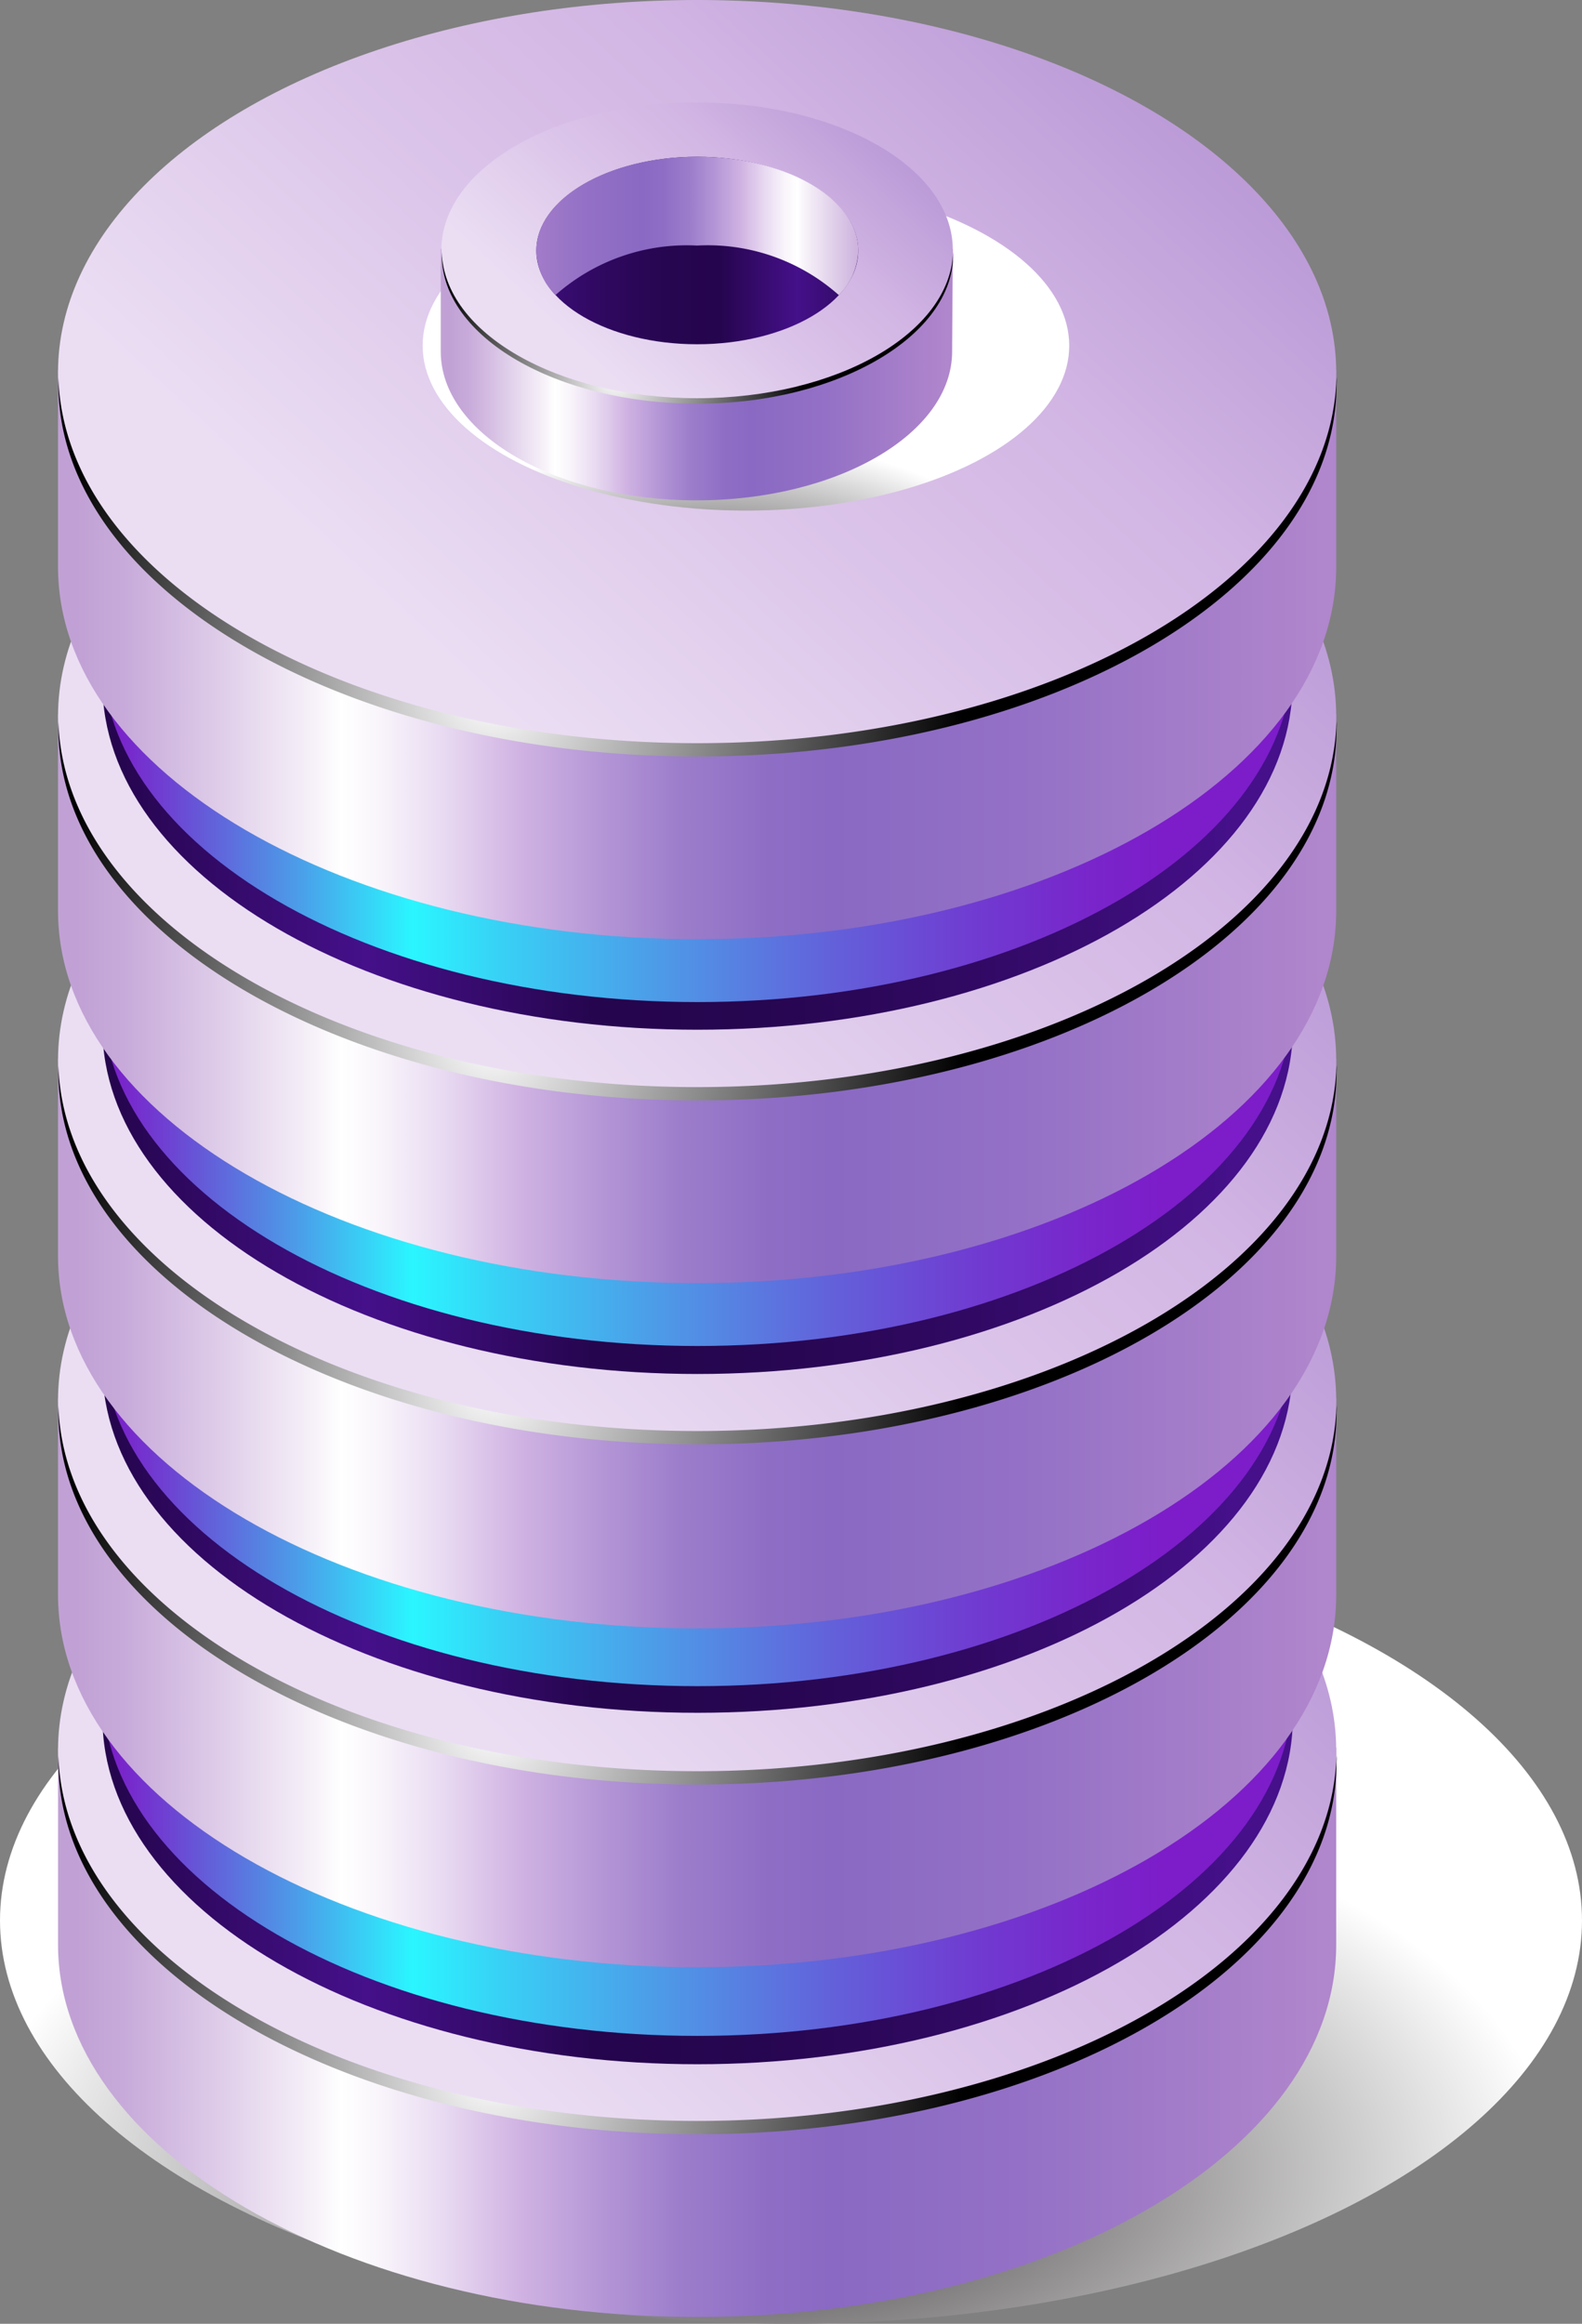 <svg xmlns="http://www.w3.org/2000/svg" xmlns:xlink="http://www.w3.org/1999/xlink" viewBox="0 0 46.34 68.04"><rect x="0" y="0" width="46.34" height="68.04" fill="#808080" stroke="none"/><defs><style>.cls-1{isolation:isolate;}.cls-2,.cls-26{mix-blend-mode:multiply;}.cls-2{fill:url(#radial-gradient);}.cls-3{fill:url(#New_Gradient_Swatch_copy_23);}.cls-4{fill:url(#New_Gradient_Swatch_copy_35);}.cls-10,.cls-15,.cls-20,.cls-25,.cls-31,.cls-5{mix-blend-mode:color-dodge;}.cls-5{fill:url(#Radial_Gradient_1);}.cls-6{fill:url(#linear-gradient);}.cls-7{fill:url(#linear-gradient-2);}.cls-8{fill:url(#New_Gradient_Swatch_copy_23-2);}.cls-9{fill:url(#New_Gradient_Swatch_copy_35-2);}.cls-10{fill:url(#Radial_Gradient_1-2);}.cls-11{fill:url(#linear-gradient-3);}.cls-12{fill:url(#linear-gradient-4);}.cls-13{fill:url(#New_Gradient_Swatch_copy_23-3);}.cls-14{fill:url(#New_Gradient_Swatch_copy_35-3);}.cls-15{fill:url(#Radial_Gradient_1-3);}.cls-16{fill:url(#linear-gradient-5);}.cls-17{fill:url(#linear-gradient-6);}.cls-18{fill:url(#New_Gradient_Swatch_copy_23-4);}.cls-19{fill:url(#New_Gradient_Swatch_copy_35-4);}.cls-20{fill:url(#Radial_Gradient_1-4);}.cls-21{fill:url(#linear-gradient-7);}.cls-22{fill:url(#linear-gradient-8);}.cls-23{fill:url(#New_Gradient_Swatch_copy_23-5);}.cls-24{fill:url(#New_Gradient_Swatch_copy_35-5);}.cls-25{fill:url(#Radial_Gradient_1-5);}.cls-26{fill:url(#radial-gradient-2);}.cls-27{fill:url(#New_Gradient_Swatch_copy_23-6);}.cls-28{fill:url(#New_Gradient_Swatch_copy_35-6);}.cls-29{fill:url(#linear-gradient-9);}.cls-30{fill:url(#New_Gradient_Swatch_copy_23-7);}.cls-31{fill:url(#Radial_Gradient_1-6);}</style><radialGradient id="radial-gradient" cx="799.51" cy="-3339.07" r="19.62" gradientTransform="translate(-921.05 2067.01) scale(1.18 0.6)" gradientUnits="userSpaceOnUse"><stop offset="0.19" stop-color="#5f5c5d"/><stop offset="1" stop-color="#fff"/></radialGradient><linearGradient id="New_Gradient_Swatch_copy_23" x1="56.7" y1="59.51" x2="93.55" y2="59.51" gradientTransform="translate(-54.82)" gradientUnits="userSpaceOnUse"><stop offset="0.01" stop-color="#c1a1d5"/><stop offset="0.05" stop-color="#c8abda"/><stop offset="0.11" stop-color="#dac6e6"/><stop offset="0.2" stop-color="#f7f2f9"/><stop offset="0.22" stop-color="#fff"/><stop offset="0.25" stop-color="#f9f5fb"/><stop offset="0.3" stop-color="#e9dbf2"/><stop offset="0.36" stop-color="#d1b4e3"/><stop offset="0.43" stop-color="#b395d6"/><stop offset="0.49" stop-color="#9c7dcb"/><stop offset="0.56" stop-color="#8e6ec5"/><stop offset="0.61" stop-color="#8969c3"/><stop offset="0.76" stop-color="#9471c6"/><stop offset="1" stop-color="#b086cc"/></linearGradient><linearGradient id="New_Gradient_Swatch_copy_35" x1="4642.89" y1="27.67" x2="4672.54" y2="59.47" gradientTransform="matrix(-1, 0, 0, 1, 4685.29, 0)" gradientUnits="userSpaceOnUse"><stop offset="0" stop-color="#9f79c8"/><stop offset="0.14" stop-color="#a580cb"/><stop offset="0.33" stop-color="#b492d3"/><stop offset="0.55" stop-color="#cdb0e1"/><stop offset="0.58" stop-color="#d1b4e3"/><stop offset="0.76" stop-color="#dbc4e9"/><stop offset="1" stop-color="#ebdef3"/></linearGradient><radialGradient id="Radial_Gradient_1" cx="14.42" cy="60.64" r="13.81" gradientUnits="userSpaceOnUse"><stop offset="0" stop-color="#fff"/><stop offset="1"/></radialGradient><linearGradient id="linear-gradient" x1="57.98" y1="52.91" x2="92.29" y2="52.91" gradientTransform="translate(-54.82)" gradientUnits="userSpaceOnUse"><stop offset="0" stop-color="#25054d"/><stop offset="0.22" stop-color="#45108a"/><stop offset="0.42" stop-color="#25054d"/><stop offset="0.56" stop-color="#270651"/><stop offset="0.7" stop-color="#2e085e"/><stop offset="0.84" stop-color="#390c73"/><stop offset="0.96" stop-color="#45108a"/></linearGradient><linearGradient id="linear-gradient-2" x1="57.98" y1="52.08" x2="92.29" y2="52.08" gradientTransform="translate(-54.82)" gradientUnits="userSpaceOnUse"><stop offset="0" stop-color="#7c1dc9"/><stop offset="0.05" stop-color="#6e41d2"/><stop offset="0.16" stop-color="#4c9be8"/><stop offset="0.26" stop-color="#2af6ff"/><stop offset="0.33" stop-color="#37d3f6"/><stop offset="0.49" stop-color="#5093e6"/><stop offset="0.62" stop-color="#6360da"/><stop offset="0.74" stop-color="#703bd1"/><stop offset="0.84" stop-color="#7925cb"/><stop offset="0.9" stop-color="#7c1dc9"/></linearGradient><linearGradient id="New_Gradient_Swatch_copy_23-2" x1="56.7" y1="49.26" x2="93.55" y2="49.26" xlink:href="#New_Gradient_Swatch_copy_23"/><linearGradient id="New_Gradient_Swatch_copy_35-2" x1="4642.89" y1="17.43" x2="4672.54" y2="49.23" xlink:href="#New_Gradient_Swatch_copy_35"/><radialGradient id="Radial_Gradient_1-2" cx="14.42" cy="50.4" r="13.81" xlink:href="#Radial_Gradient_1"/><linearGradient id="linear-gradient-3" x1="57.98" y1="42.66" x2="92.29" y2="42.66" xlink:href="#linear-gradient"/><linearGradient id="linear-gradient-4" x1="57.98" y1="41.84" x2="92.29" y2="41.84" xlink:href="#linear-gradient-2"/><linearGradient id="New_Gradient_Swatch_copy_23-3" x1="56.7" y1="39.3" x2="93.55" y2="39.3" xlink:href="#New_Gradient_Swatch_copy_23"/><linearGradient id="New_Gradient_Swatch_copy_35-3" x1="4642.89" y1="7.47" x2="4672.54" y2="39.27" xlink:href="#New_Gradient_Swatch_copy_35"/><radialGradient id="Radial_Gradient_1-3" cx="14.42" cy="40.44" r="13.81" xlink:href="#Radial_Gradient_1"/><linearGradient id="linear-gradient-5" x1="57.98" y1="32.7" x2="92.29" y2="32.7" xlink:href="#linear-gradient"/><linearGradient id="linear-gradient-6" x1="57.98" y1="31.88" x2="92.29" y2="31.88" xlink:href="#linear-gradient-2"/><linearGradient id="New_Gradient_Swatch_copy_23-4" x1="56.7" y1="29.23" x2="93.55" y2="29.23" xlink:href="#New_Gradient_Swatch_copy_23"/><linearGradient id="New_Gradient_Swatch_copy_35-4" x1="4642.89" y1="-2.6" x2="4672.54" y2="29.2" xlink:href="#New_Gradient_Swatch_copy_35"/><radialGradient id="Radial_Gradient_1-4" cx="14.42" cy="30.37" r="13.81" xlink:href="#Radial_Gradient_1"/><linearGradient id="linear-gradient-7" x1="57.98" y1="22.63" x2="92.29" y2="22.63" xlink:href="#linear-gradient"/><linearGradient id="linear-gradient-8" x1="57.98" y1="21.81" x2="92.29" y2="21.81" xlink:href="#linear-gradient-2"/><linearGradient id="New_Gradient_Swatch_copy_23-5" x1="56.7" y1="19.16" x2="93.55" y2="19.16" xlink:href="#New_Gradient_Swatch_copy_23"/><linearGradient id="New_Gradient_Swatch_copy_35-5" x1="4642.89" y1="-12.67" x2="4672.54" y2="19.13" xlink:href="#New_Gradient_Swatch_copy_35"/><radialGradient id="Radial_Gradient_1-5" cx="14.42" cy="20.3" r="13.81" xlink:href="#Radial_Gradient_1"/><radialGradient id="radial-gradient-2" cx="798.39" cy="-3415.63" r="8.02" xlink:href="#radial-gradient"/><linearGradient id="New_Gradient_Swatch_copy_23-6" x1="67.82" y1="10.96" x2="82.57" y2="10.96" xlink:href="#New_Gradient_Swatch_copy_23"/><linearGradient id="New_Gradient_Swatch_copy_35-6" x1="4656.07" y1="-2.11" x2="4667.94" y2="10.61" xlink:href="#New_Gradient_Swatch_copy_35"/><linearGradient id="linear-gradient-9" x1="25.9" y1="7.34" x2="14.32" y2="7.34" gradientTransform="matrix(1, 0, 0, 1, 0, 0)" xlink:href="#linear-gradient"/><linearGradient id="New_Gradient_Swatch_copy_23-7" x1="25.9" y1="6.62" x2="14.32" y2="6.62" gradientTransform="matrix(1, 0, 0, 1, 0, 0)" xlink:href="#New_Gradient_Swatch_copy_23"/><radialGradient id="Radial_Gradient_1-6" cx="18.02" cy="11.08" r="5.52" xlink:href="#Radial_Gradient_1"/></defs><g class="cls-1"><g id="Layer_2" data-name="Layer 2"><g id="Layer_1-2" data-name="Layer 1"><ellipse class="cls-2" cx="23.17" cy="56.23" rx="23.17" ry="11.81"/><path class="cls-3" d="M39.14,51.17H1.7v5.77c0,6,8.39,10.9,18.72,10.9S39.14,63,39.14,56.94v-.15h0Z"/><ellipse class="cls-4" cx="20.42" cy="51.24" rx="18.72" ry="10.9"/><path class="cls-5" d="M20.42,62.1C10.2,62.1,1.89,57.33,1.71,51.4c0,.06,0,.13,0,.19,0,6,8.39,10.9,18.72,10.9s18.72-4.88,18.72-10.9a1.21,1.21,0,0,0,0-.19C39,57.33,30.65,62.1,20.42,62.1Z"/><path class="cls-6" d="M37.86,45.38H3v4.76H3s0,.1,0,.14c0,5.61,7.81,10.16,17.43,10.16s17.44-4.55,17.44-10.16c0,0,0-.09,0-.14h0Z"/><path class="cls-7" d="M37.86,44.56H3v4.76H3s0,.09,0,.14c0,5.61,7.81,10.15,17.43,10.15s17.44-4.54,17.44-10.15c0-.05,0-.09,0-.14h0Z"/><path class="cls-8" d="M39.14,40.92H1.7V46.7c0,6,8.39,10.9,18.72,10.9s18.72-4.88,18.72-10.9v-.15h0Z"/><ellipse class="cls-9" cx="20.42" cy="41" rx="18.72" ry="10.9"/><path class="cls-10" d="M20.42,51.86c-10.22,0-18.53-4.78-18.71-10.71,0,.07,0,.13,0,.2,0,6,8.39,10.9,18.72,10.9s18.72-4.88,18.72-10.9a1.34,1.34,0,0,0,0-.2C39,47.08,30.65,51.86,20.42,51.86Z"/><path class="cls-11" d="M37.86,35.14H3V39.9H3C3,40,3,40,3,40c0,5.61,7.81,10.15,17.43,10.15S37.86,45.65,37.86,40c0,0,0-.09,0-.14h0Z"/><path class="cls-12" d="M37.86,34.31H3v4.77H3s0,.09,0,.14c0,5.6,7.81,10.15,17.43,10.15s17.44-4.55,17.44-10.15c0,0,0-.1,0-.14h0Z"/><path class="cls-13" d="M39.14,31H1.7v5.78c0,6,8.39,10.9,18.72,10.9s18.72-4.88,18.72-10.9v-.15h0Z"/><ellipse class="cls-14" cx="20.42" cy="31.04" rx="18.72" ry="10.9"/><path class="cls-15" d="M20.42,41.9C10.2,41.9,1.89,37.12,1.71,31.19c0,.07,0,.13,0,.2,0,6,8.39,10.9,18.72,10.9s18.72-4.88,18.72-10.9a1.34,1.34,0,0,0,0-.2C39,37.12,30.65,41.9,20.42,41.9Z"/><path class="cls-16" d="M37.86,25.18H3v4.76H3s0,.09,0,.14c0,5.61,7.81,10.15,17.43,10.15s17.44-4.54,17.44-10.15c0,0,0-.09,0-.14h0Z"/><path class="cls-17" d="M37.86,24.35H3v4.77H3s0,.09,0,.14c0,5.6,7.81,10.15,17.43,10.15s17.44-4.55,17.44-10.15c0-.05,0-.1,0-.14h0Z"/><path class="cls-18" d="M39.14,20.9H1.7v5.77c0,6,8.39,10.9,18.72,10.9s18.72-4.88,18.72-10.9v-.15h0Z"/><ellipse class="cls-19" cx="20.42" cy="20.97" rx="18.72" ry="10.9"/><path class="cls-20" d="M20.42,31.83c-10.22,0-18.53-4.78-18.71-10.71,0,.07,0,.13,0,.2,0,6,8.39,10.9,18.72,10.9s18.72-4.88,18.72-10.9a1.34,1.34,0,0,0,0-.2C39,27.05,30.65,31.83,20.42,31.83Z"/><path class="cls-21" d="M37.86,15.11H3v4.76H3C3,19.92,3,20,3,20c0,5.61,7.81,10.15,17.43,10.15S37.86,25.62,37.86,20c0-.05,0-.09,0-.14h0Z"/><path class="cls-22" d="M37.86,14.28H3v4.77H3s0,.09,0,.14c0,5.6,7.81,10.15,17.43,10.15s17.44-4.55,17.44-10.15c0-.05,0-.1,0-.14h0Z"/><path class="cls-23" d="M39.14,10.83H1.7V16.6c0,6,8.39,10.9,18.72,10.9s18.72-4.88,18.72-10.9v-.15h0Z"/><ellipse class="cls-24" cx="20.42" cy="10.9" rx="18.72" ry="10.9"/><path class="cls-25" d="M20.42,21.76C10.2,21.76,1.89,17,1.71,11.05c0,.07,0,.13,0,.2,0,6,8.39,10.9,18.72,10.9s18.72-4.88,18.72-10.9a1.34,1.34,0,0,0,0-.2C39,17,30.65,21.76,20.42,21.76Z"/><ellipse class="cls-26" cx="21.85" cy="10.12" rx="9.47" ry="4.83"/><path class="cls-27" d="M27.91,7.29h-15v3c0,2.41,3.36,4.36,7.49,4.36s7.49-1.95,7.49-4.36V10.2h0Z"/><path class="cls-28" d="M12.93,7.32c0,2.41,3.36,4.36,7.49,4.36s7.49-1.95,7.49-4.36S24.56,3,20.42,3,12.93,4.91,12.93,7.32Z"/><path class="cls-29" d="M15.71,7.34c0,1.51,2.11,2.74,4.71,2.74s4.72-1.23,4.72-2.74S23,4.59,20.42,4.59,15.71,5.82,15.71,7.34Z"/><path class="cls-30" d="M20.42,7.19a5.77,5.77,0,0,1,4.15,1.45,1.92,1.92,0,0,0,.57-1.3c0-1.52-2.11-2.75-4.72-2.75s-4.71,1.23-4.71,2.75a1.91,1.91,0,0,0,.56,1.3A5.81,5.81,0,0,1,20.42,7.19Z"/><path class="cls-31" d="M20.42,11.66c-4.09,0-7.41-1.91-7.48-4.28,0,0,0,0,0,.08,0,2.41,3.36,4.36,7.49,4.36s7.49-2,7.49-4.36V7.38C27.84,9.75,24.52,11.66,20.42,11.66Z"/></g></g></g></svg>
